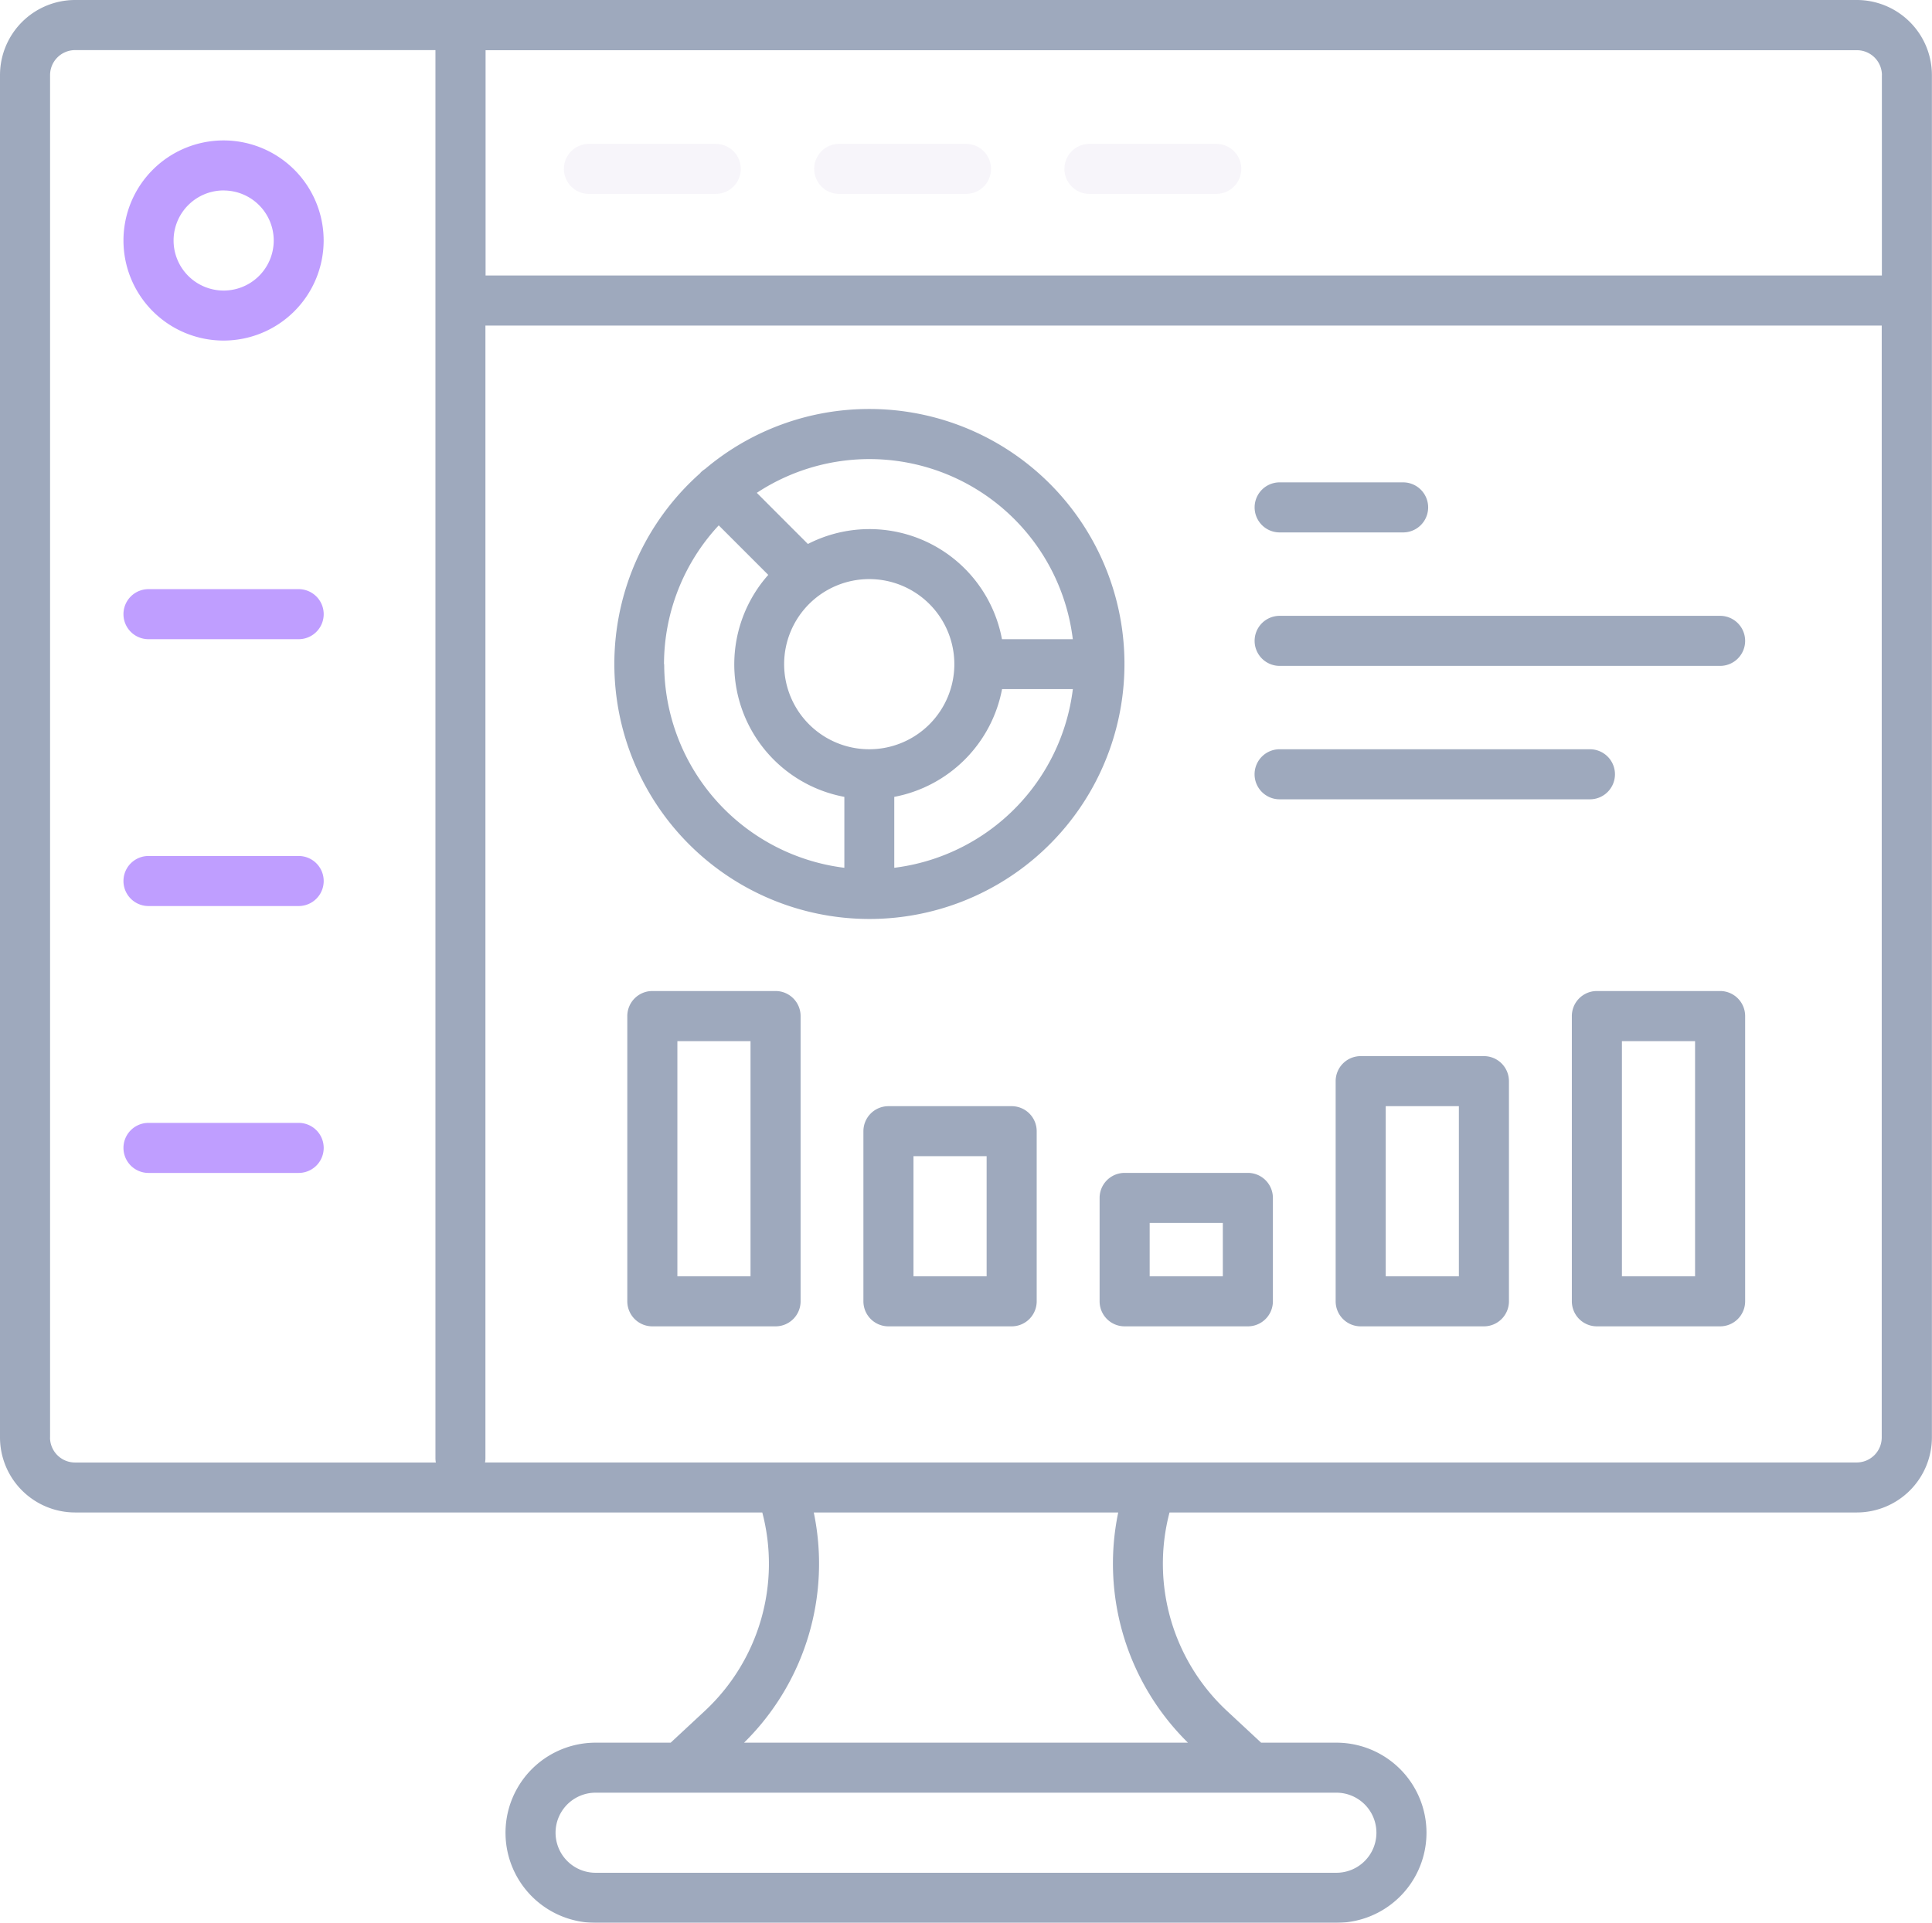 <svg xmlns="http://www.w3.org/2000/svg" width="39.434" height="39.256" viewBox="0 0 39.434 39.256"><g opacity="0.4"><path d="M90.932,47.361H88.344a.511.511,0,0,1,0-1.022h2.588a.511.511,0,0,1,0,1.022Z" transform="translate(-76.323 -43.402)" fill="#ebe7f2"/><path d="M115.932,47.361h-2.588a.511.511,0,1,1,0-1.022h2.588a.511.511,0,0,1,0,1.022Z" transform="translate(-96.215 -43.402)" fill="#ebe7f2"/><path d="M140.932,47.361h-2.588a.511.511,0,1,1,0-1.022h2.588a.511.511,0,1,1,0,1.022Z" transform="translate(-116.107 -43.402)" fill="#ebe7f2"/><path d="M47.409,91.855H44.344a.511.511,0,1,1,0-1.022h3.065a.511.511,0,0,1,0,1.022Z" transform="translate(-41.313 -78.805)" fill="#600dff"/><path d="M47.409,118.522H44.344a.511.511,0,0,1,0-1.022h3.065a.511.511,0,0,1,0,1.022Z" transform="translate(-41.313 -100.024)" fill="#600dff"/><path d="M47.409,145.189H44.344a.511.511,0,1,1,0-1.022h3.065a.511.511,0,1,1,0,1.022Z" transform="translate(-41.313 -121.242)" fill="#600dff"/><path d="M45.876,50.086a2.043,2.043,0,1,1,2.043-2.043A2.043,2.043,0,0,1,45.876,50.086Zm0-3.065A1.022,1.022,0,1,0,46.9,48.043,1.022,1.022,0,0,0,45.876,47.022Z" transform="translate(-41.313 -43.133)" fill="#600dff"/><path d="M69.4,31.966H33.032A1.534,1.534,0,0,0,31.5,33.5V61.313a1.534,1.534,0,0,0,1.532,1.532H47.059a4.107,4.107,0,0,1-1.17,4.049l-.7.651H43.657a1.839,1.839,0,1,0,0,3.678h15.12a1.839,1.839,0,1,0,0-3.678H57.241l-.7-.651a4.107,4.107,0,0,1-1.17-4.049H69.4a1.534,1.534,0,0,0,1.532-1.532V33.5A1.534,1.534,0,0,0,69.4,31.966Zm.511,1.532v4.093h-28.5v-4.6H69.4A.511.511,0,0,1,69.912,33.5ZM32.522,61.313V33.5a.511.511,0,0,1,.511-.511h7.355V61.743a.511.511,0,0,0,.008.082H33.032a.511.511,0,0,1-.511-.512Zm27.072,8.071a.817.817,0,0,1-.817.817H43.657a.817.817,0,1,1,0-1.635h15.12A.817.817,0,0,1,59.594,69.384Zm-3.847-1.839h-9.06a5.128,5.128,0,0,0,1.423-4.7h6.214a5.128,5.128,0,0,0,1.423,4.7ZM69.4,61.824h-28a.511.511,0,0,0,.008-.082V38.613h28.5v22.7A.511.511,0,0,1,69.4,61.824Z" transform="translate(-31.5 -31.966)" fill="#0d285a"/><path d="M98.072,72.833a5.185,5.185,0,0,0-3.351,1.225.51.51,0,0,0-.086.068.23.23,0,0,0-.016.02,5.206,5.206,0,1,0,3.453-1.313Zm4.154,4.7h-1.445a2.751,2.751,0,0,0-3.961-1.944l-1.043-1.044a4.181,4.181,0,0,1,6.45,2.988ZM98.072,79.78a1.737,1.737,0,1,1,1.737-1.737A1.737,1.737,0,0,1,98.072,79.78Zm-4.189-1.737A4.168,4.168,0,0,1,95,75.209l1.011,1.011a2.752,2.752,0,0,0,1.553,4.532V82.2a4.193,4.193,0,0,1-3.677-4.154Zm4.7,4.154V80.752a2.764,2.764,0,0,0,2.2-2.2h1.445A4.193,4.193,0,0,1,98.583,82.2Z" transform="translate(-80.33 -64.483)" fill="#0d285a"/><path d="M157.344,81.189h2.52a.511.511,0,0,0,0-1.022h-2.52a.511.511,0,0,0,0,1.022Z" transform="translate(-131.225 -70.319)" fill="#0d285a"/><path d="M166.334,93.5h-8.99a.511.511,0,0,0,0,1.022h8.99a.511.511,0,0,0,0-1.022Z" transform="translate(-131.225 -80.927)" fill="#0d285a"/><path d="M164.188,107.344a.511.511,0,0,0-.511-.511h-6.334a.511.511,0,0,0,0,1.022h6.334A.511.511,0,0,0,164.188,107.344Z" transform="translate(-131.225 -91.536)" fill="#0d285a"/><path d="M97.193,130.994H94.678a.511.511,0,0,0-.511.511v5.824a.511.511,0,0,0,.511.511h2.515a.511.511,0,0,0,.511-.511V131.5A.511.511,0,0,0,97.193,130.994Zm-.511,5.824H95.189v-4.8h1.493Z" transform="translate(-81.363 -110.761)" fill="#0d285a"/><path d="M120.782,142.5h-2.515a.511.511,0,0,0-.511.511v3.473a.511.511,0,0,0,.511.511h2.515a.511.511,0,0,0,.511-.511v-3.473A.511.511,0,0,0,120.782,142.5Zm-.511,3.473h-1.493v-2.452h1.493Z" transform="translate(-100.133 -119.916)" fill="#0d285a"/><path d="M144.372,149.167h-2.515a.511.511,0,0,0-.511.511v2.111a.511.511,0,0,0,.511.511h2.515a.511.511,0,0,0,.511-.511v-2.111A.511.511,0,0,0,144.372,149.167Zm-.511,2.111h-1.493v-1.09h1.493Z" transform="translate(-118.902 -125.221)" fill="#0d285a"/><path d="M167.961,137.5h-2.515a.511.511,0,0,0-.511.511v4.495a.511.511,0,0,0,.511.511h2.515a.511.511,0,0,0,.511-.511v-4.495A.511.511,0,0,0,167.961,137.5Zm-.511,4.495h-1.493v-3.473h1.493Z" transform="translate(-137.673 -115.938)" fill="#0d285a"/><path d="M191.551,130.994h-2.515a.511.511,0,0,0-.511.511v5.824a.511.511,0,0,0,.511.511h2.515a.511.511,0,0,0,.511-.511V131.5A.511.511,0,0,0,191.551,130.994Zm-.511,5.824h-1.493v-4.8h1.493Z" transform="translate(-156.442 -110.761)" fill="#0d285a"/></g></svg>